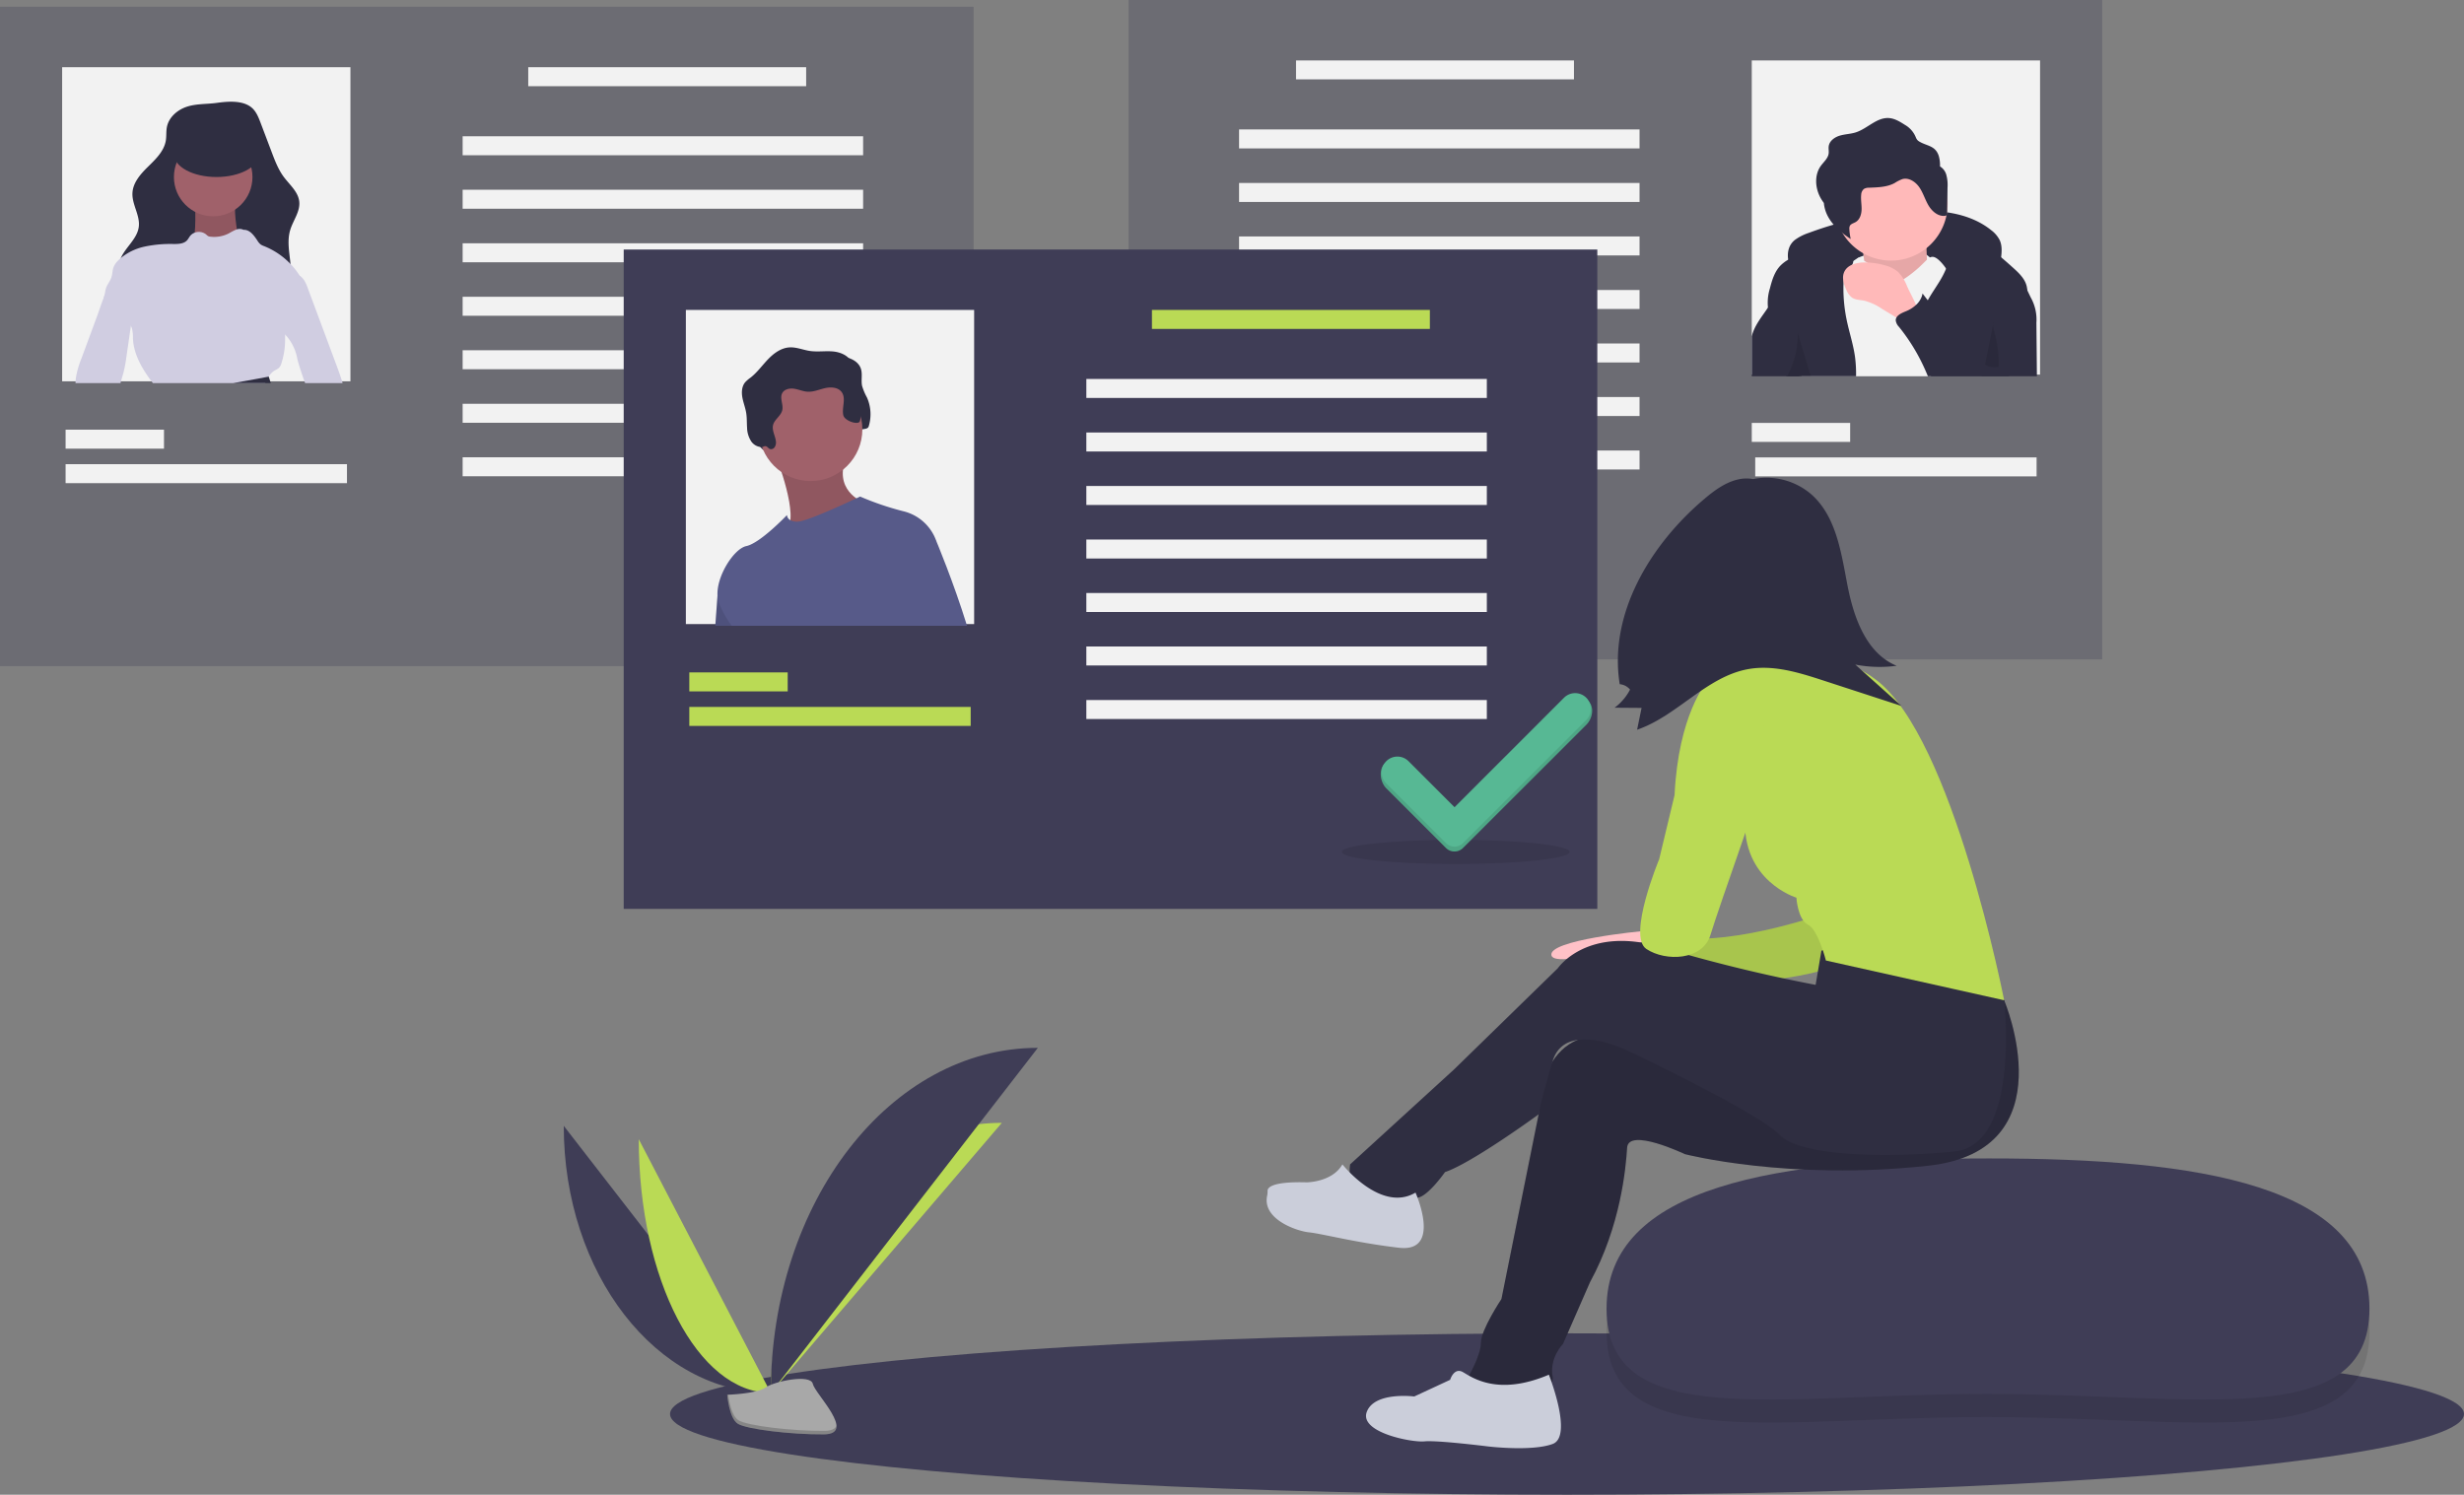<svg xmlns="http://www.w3.org/2000/svg" data-name="Layer 1" width="1200" height="728.024"><rect width="100%" height="100%" fill="#808080" stroke="none"/><ellipse cx="763.16" cy="688.72" rx="436.84" ry="39.304" fill="#3f3d56"/><path opacity=".3" fill="#3f3d56" d="M1023.796 321.149H549.638V0h474.158z"/><path fill="#f2f2f2" d="M853.133 29.425h140.398v153.008H853.133zM766.54 38.672H631.186v-9.248H766.54zM901.053 215.221h-47.92v-9.248h47.92zM991.849 232.035H854.814v-9.248h137.035zM798.487 72.301H603.443v-9.248h195.044zM798.487 98.363H603.443v-9.248h195.044zM798.487 124.424H603.443v-9.248h195.044zM798.487 150.486H603.443v-9.248h195.044zM798.487 176.548H603.443V167.3h195.044zM798.487 202.61H603.443v-9.248h195.044zM798.487 228.672H603.443v-9.248h195.044z"/><path d="M874.217 116.796a24.835 24.835 0 016.799-3.41 173.351 173.351 0 0147.9-10.427c14.243-1.01 29.68.19 40.804 9.141a14.03 14.03 0 014.14 4.822c1.4 3.02.975 6.531.522 9.829a11.106 11.106 0 01-.953 3.7c-1.497 2.85-5.183 3.849-8.384 3.507-3.201-.342-6.205-1.696-9.363-2.324a41.852 41.852 0 00-5.913-.603l-19.804-1.072c-12.315-.667-24.792-1.322-36.872 1.163a36.728 36.728 0 00-10.653 3.671c-2.76 1.55-4.617 3.772-7.177.91-4.498-5.026-6.988-14.265-1.046-18.907z" fill="#2f2e41"/><path d="M904.905 125.553s26.638-11.94 36.741 1.837c10.104 13.778-5.51 8.267-5.51 8.267l-17.453 5.511-19.289-3.674z" fill="#f2f2f2"/><path d="M906.283 116.827s3.674 17.452.919 22.045c-2.756 4.592 15.615 11.022 15.615 11.022l17.451-7.348s-4.592-28.474 0-33.985z" fill="#ffb9b9"/><path d="M906.283 116.827s3.674 17.452.919 22.045c-2.756 4.592 15.615 11.022 15.615 11.022l17.451-7.348s-4.592-28.474 0-33.985z" opacity=".1"/><path d="M948.535 99.375a27.578 27.578 0 01-27.555 27.556 26.893 26.893 0 01-4.896-.44 27.555 27.555 0 1132.451-27.116z" fill="#ffb9b9"/><path d="M965.173 183.274h-87.879l1.993-8.651 8.625-37.588 9.971-6.734.01-.01 4.682-3.169 2.329-1.572s1.378.63 2.967 1.488c.463.26.934.53 1.404.816.01-.01.01 0 .01 0a16.45 16.45 0 012.168 1.505c.127.117.236.218.345.328 1.749 1.748 6.852 11.03 15.293 6.28a12.856 12.856 0 001.235-.774 61.158 61.158 0 006.28-4.985c1.774-1.623 2.926-2.875 3.868-3.741a6.106 6.106 0 011.429-1.06 2.717 2.717 0 011.286-.31c2.758 0 6.432 5.506 6.432 5.506l.109.32.009.025 11.593 34.805z" fill="#f2f2f2"/><path d="M877.294 183.274h26.634a64.82 64.82 0 00-.48-9.214c-.815-6.146-2.816-12.064-4.077-18.134a76.289 76.289 0 01-1.605-16.176 29.55 29.55 0 01.092-2.261 10.354 10.354 0 011.454-4.91c.631-.967 1.497-1.79 2.17-2.715a6.23 6.23 0 00.613-.967v-.009a5.588 5.588 0 00.227-.513 4.151 4.151 0 00.252-1.253c.152-2.774-2.362-5.447-5.078-6.59a18.985 18.985 0 00-11.895-.48 56.623 56.623 0 00-11.182 4.574c-1.202.588-2.396 1.193-3.548 1.866a17.612 17.612 0 00-3.758 2.858c-2.858 2.951-4.11 7.062-5.12 11.039a23.337 23.337 0 00-.966 9.416c.009.1.033.21.05.31 1 5.238 5.271 9.173 7.55 13.999 2.64 5.599 2.463 12.123 1.412 18.226-.05.311-.11.622-.168.933h7.423zM985.712 149.637a208.144 208.144 0 00-7.255 33.637H940.49q-1.488-4.06-2.967-8.13a60.951 60.951 0 01-2.027-6.255 29.935 29.935 0 01-.849-7.532c0-.606.025-1.22.076-1.825a.026.026 0 000-.033 30.083 30.083 0 012.194-9.307 34.714 34.714 0 011.934-3.926c1.765-3.195 3.9-6.204 5.8-9.332a42.829 42.829 0 003.086-5.986.03.03 0 01.01-.025 21.485 21.485 0 001.74-8.365c-.06-3.707-6.331-10.172.487-9.55 9.306.84 17.302 6.196 24.59 12.3 1.943 1.63 3.843 3.32 5.7 4.985 2.876 2.589 5.91 5.414 6.777 9.188a9.797 9.797 0 01.243 1.833 25.16 25.16 0 01-1.572 8.323z" fill="#2f2e41"/><path d="M928.806 139.498a20.53 20.53 0 00-4.31-6.95 15.992 15.992 0 00-6.585-3.336 36.009 36.009 0 00-9.66-1.385c-3.89-.024-8.4 1.02-10.052 4.542-1.312 2.796-.295 6.108 1.026 8.9a8.727 8.727 0 002.723 3.68c1.678 1.133 3.847 1.097 5.836 1.476a26.917 26.917 0 018.625 3.909l6.813 4.118 11.703 7.074c-.308-.186-.198-8.212-.558-9.527-1.158-4.237-3.764-8.489-5.56-12.501z" fill="#ffb9b9"/><path d="M947.842 85.015a6.994 6.994 0 00-3.034-3.96 16.052 16.052 0 00-.64-5.225c-1.669-4.934-5.622-4.651-9.352-6.832-1.618-.946-1.518-1.783-2.36-3.337a12.385 12.385 0 00-4.773-4.87c-2.393-1.524-4.92-3.094-7.75-3.287-5.95-.406-10.51 5.19-16.197 6.986-2.506.791-5.2.824-7.719 1.572-2.52.749-5.033 2.536-5.408 5.137-.174 1.2.132 2.433-.044 3.633-.35 2.387-2.443 4.058-3.844 6.02-3.1 4.341-2.745 10.473-.267 15.195a21.358 21.358 0 001.787 2.797 17.203 17.203 0 001.887 6.388c2.479 4.723 6.744 8.252 11.199 11.184a26.432 26.432 0 01-.661-4.77 3.29 3.29 0 01.203-1.58c.496-1.036 1.807-1.312 2.807-1.88 2.07-1.177 2.882-3.78 2.942-6.161.06-2.38-.445-4.765-.196-7.133a3.898 3.898 0 011.335-2.867 4.609 4.609 0 012.515-.6c4.242-.173 8.674-.251 12.416-2.257a18.4 18.4 0 013.865-1.955c3.18-.83 6.43 1.4 8.262 4.127 1.833 2.728 2.746 5.974 4.437 8.792 1.691 2.818 4.612 5.33 7.881 4.997a1.308 1.308 0 00.977-.434 1.463 1.463 0 00.18-.832l.182-12.497a18.888 18.888 0 00-.63-6.351zM875.167 168.469q.896 7.377 1.085 14.805h-23.12v-19.429c.118-.47.244-.933.396-1.396 1.446-4.455 4.48-8.188 7.112-12.064.126-.193.26-.386.387-.58a31.564 31.564 0 002.875-5.187c.378-.891.984-5.204 1.623-5.574 2.74-1.589 4.968 5.204 5.346 6.717 1.346 5.39 2.514 10.829 3.397 16.319q.517 3.19.9 6.389zM992 183.274h-53.073c-.454-1.068-.9-2.136-1.37-3.195a93.4 93.4 0 00-12.73-20.875 5.523 5.523 0 01-1.571-3.119 2.64 2.64 0 01.345-1.404c.807-1.505 2.942-2.387 4.674-3.102a16.107 16.107 0 004.859-3.06 10.42 10.42 0 002.808-4.145 9.095 9.095 0 00.353-1.429l.74.967c.597.79 1.202 1.572 1.816 2.354 5.885 7.558 12.35 15.006 20.48 19.487a34.455 34.455 0 006.692 2.85 1.756 1.756 0 001.412 0 1.71 1.71 0 00.613-1.126c.724-3.027.976-6.146 1.505-9.214a52.483 52.483 0 015.54-15.957c1.505-2.8 6.398-13.03 9.5-6.583q1.337 2.787 2.691 5.591c.563 1.186 1.135 2.363 1.706 3.548a22.064 22.064 0 012.766 12.358q.127 13.04.244 26.054z" fill="#2f2e41"/><path d="M877.294 183.274h4.6l-2.607-8.651-3.758-12.468a40.67 40.67 0 01-.362 6.314 42.04 42.04 0 01-3.665 12.476c-.362.765-.748 1.538-1.06 2.329zM970.966 156.688c-.647 1.741-.06 3.667.44 5.457a54.982 54.982 0 012.004 15.953.58.58 0 01-.68.696c-2.12.13-4.547.144-5.985-1.419z" opacity=".1"/><path opacity=".3" fill="#3f3d56" d="M0 3.305h474.158v321.149H0z"/><path fill="#f2f2f2" d="M30.265 32.73h140.398v153.008H30.265zM257.256 32.73H392.61v9.248H257.256zM31.947 209.278h47.92v9.248h-47.92zM31.947 226.092h137.035v9.248H31.947zM225.309 66.358h195.044v9.248H225.309zM225.309 92.42h195.044v9.248H225.309zM225.309 118.482h195.044v9.248H225.309zM225.309 144.544h195.044v9.248H225.309zM225.309 170.606h195.044v9.248H225.309zM225.309 196.668h195.044v9.248H225.309zM225.309 222.73h195.044v9.248H225.309z"/><path d="M166.846 186.58h-18.251q-2.106-5.663-3.741-11.468a22.908 22.908 0 00-5.953-12.131 22.502 22.502 0 01-2.564-3.48 16.347 16.347 0 01-1.614-9.913 25.745 25.745 0 01.47-2.808c.8-3.59 2.136-7.036 3.254-10.534a3.995 3.995 0 013.262-2.698 6.47 6.47 0 013.565.411 4.427 4.427 0 01.715.37c1.992 1.203 3.026 3.657 3.858 5.902q5.713 15.335 11.417 30.67 1.11 2.975 2.22 5.968c1.092 2.926 2.177 5.851 3.102 8.836.092.294.176.58.26.874z" fill="#d0cde1"/><path d="M90.865 52.025c-4.538 1.533-8.65 5.117-9.579 9.816-.43 2.178-.166 4.442-.529 6.633-.84 5.08-4.828 8.96-8.507 12.563-3.678 3.604-7.476 7.792-7.744 12.934-.294 5.63 3.79 10.906 3.083 16.5-.821 6.5-7.686 10.71-9.383 17.038-1.133 4.225.256 8.776 2.54 12.507 4.353 7.109 11.794 11.935 19.718 14.522 7.924 2.587 16.364 3.131 24.7 3.219 10.148.106 21.168-.765 28.793-7.464a23.068 23.068 0 007.658-15.017c.725-7.759-2.514-15.776-.28-23.242 1.406-4.699 4.931-8.99 4.405-13.866-.514-4.767-4.678-8.147-7.535-11.998-2.667-3.596-4.285-7.843-5.872-12.03l-5.427-14.325c-1.066-2.816-2.238-5.778-4.616-7.626-4.45-3.46-11.608-2.78-16.813-2.067-4.828.662-9.969.335-14.612 1.903z" fill="#2f2e41"/><path d="M95.063 99.235s.531 15.937-1.062 17.53c-1.594 1.594 6.374 12.218 6.374 12.218l14.343-.531 7.437-5.843-6.375-8.5s-2.656-13.811-.531-16.998c2.125-3.187-20.186 2.124-20.186 2.124z" fill="#a0616a"/><path d="M95.063 99.235s.531 15.937-1.062 17.53c-1.594 1.594 6.374 12.218 6.374 12.218l14.343-.531 7.437-5.843-6.375-8.5s-2.656-13.811-.531-16.998c2.125-3.187-20.186 2.124-20.186 2.124z" opacity=".1"/><circle cx="103.828" cy="86.221" r="19.123" fill="#a0616a"/><path d="M113.63 186.58h15.502c.58-1.052 1.127-2.145 1.757-3.137v-.009a8.582 8.582 0 012.825-2.959 11.13 11.13 0 002.094-1.252 5.4 5.4 0 001.277-2.388 37 37 0 001.75-10.307c.024-1.177 0-2.37.066-3.548a14.915 14.915 0 01.353-2.732 21.517 21.517 0 012.296-5.196q3.152-5.738 6.322-11.475a8.02 8.02 0 00.428-3.363 8.29 8.29 0 00-1.361-4.313c-.295-.53-.614-1.06-.95-1.572a34.917 34.917 0 00-4.507-5.75 36.455 36.455 0 00-12.829-8.685 7.445 7.445 0 01-1.723-.84 7.153 7.153 0 01-1.58-1.892c-1.682-2.53-3.734-5.38-6.768-5.221a4.16 4.16 0 00-3.212-.219 4.39 4.39 0 00-.47.152 29.878 29.878 0 00-3.372 1.757 15.65 15.65 0 01-9.08 1.647 3.075 3.075 0 01-1.059-.269 5.428 5.428 0 01-.975-.79 5.606 5.606 0 00-5.574-.89 5.061 5.061 0 00-2.22 1.563c-.554.698-.941 1.538-1.555 2.194-1.589 1.698-4.212 1.765-6.532 1.757a60.37 60.37 0 00-14.35 1.32 27.28 27.28 0 00-11.3 5.465l-.008.009a21.9 21.9 0 00-1.295 1.202 9.597 9.597 0 00-2.236 3.194c-.64 1.648-.555 3.506-1.135 5.18-.64 1.874-2.06 3.404-2.632 5.287-.437 1.43-.378 3.01-1.101 4.305.034.025.059.05.092.075 3.06 2.69 5.675 6.221 8.744 8.887a17.645 17.645 0 014.439 4.96 8.194 8.194 0 01.546 1.345 20.684 20.684 0 01.454 4.893c.387 7.86 4.65 14.99 9.416 21.244.093.126.185.253.286.37z" fill="#d0cde1"/><path d="M63.75 158.727q-1.084 7.528-2.185 15.048a65.564 65.564 0 01-1.497 7.97c-.437 1.623-1 3.212-1.395 4.834H36.78a20.974 20.974 0 01.21-2.715 44.894 44.894 0 012.732-9.424q3.821-10.316 7.634-20.648c1.084-2.934 2.018-6.003 3.211-8.912.21-.538.438-1.076.681-1.597 1.27-2.791 4.792-1.648 7.399-1.227a7.025 7.025 0 012.068.588 5.336 5.336 0 011.942 1.833c2.471 3.657 1.933 8.49 1.294 12.862l-.201 1.388z" fill="#d0cde1"/><path d="M130.89 183.443c.033.118.395 1.37.991 3.136H113.63c9.046-1.555 17.26-3.144 17.26-3.144z" fill="#2f2e41"/><ellipse cx="105.421" cy="75.065" rx="20.717" ry="11.155" fill="#2f2e41"/><path fill="#3f3d56" d="M303.754 121.532h474.158v321.149H303.754z"/><ellipse cx="708.975" cy="414.938" rx="55.487" ry="5.885" opacity=".1"/><path fill="#f2f2f2" d="M334.02 150.956h140.398v153.008H334.02z"/><path d="M379.23 221.207a2.06 2.06 0 002.415-.998c1.942-3.06-1.633-7.004-.86-10.544.621-2.837 3.844-4.52 4.503-7.347.64-2.748-1.333-5.844 0-8.33 1.045-1.948 3.655-2.46 5.838-2.119 2.184.341 4.256 1.301 6.462 1.436 2.94.179 5.742-1.115 8.616-1.756 2.874-.641 6.38-.39 8.071 2.02 2.171 3.097-.031 7.408.725 11.113.6 2.941 3.063 5.377 3.116 8.38.019 1.067-2.786.207-2.637 1.264.149 1.057-1.177.126-.117 0a2.1 2.1 0 001.595-1.896c.126-.88 1.78-1.174 1.76-2.063-.044-2.083 3.723-.679 4.343-2.668a20.173 20.173 0 00-.825-14.073 28.186 28.186 0 01-2.402-5.723c-.554-2.763.317-5.728-.596-8.393-1.23-3.592-5.3-5.423-9.077-5.795-3.779-.372-7.618.294-11.375-.255-3.365-.49-6.624-1.95-10.018-1.738-4.073.253-7.618 2.878-10.44 5.824-2.824 2.947-5.22 6.336-8.426 8.86a16.524 16.524 0 00-2.701 2.326c-1.634 1.99-1.8 4.826-1.345 7.36.454 2.534 1.443 4.951 1.86 7.492.393 2.387.272 4.827.44 7.24a12.726 12.726 0 002.124 6.835 6.45 6.45 0 005.02 2.622c.679.016 1.253-.595 1.939-.436.857.2 1.23 1.014 1.991 1.362z" fill="#2f2e41"/><path d="M348.354 304.805c.614-8.415 1.076-14.704 1.076-14.704l3.968-10.458 12.737 25.162z" fill="#575a89"/><path d="M348.354 304.805c.614-8.415 1.076-14.704 1.076-14.704l3.968-10.458 12.737 25.162z" opacity=".1"/><path d="M377.87 222.063s11.877 30.231 5.039 35.99c-6.838 5.758 38.148-9.718 38.148-9.718l-1.08-3.958s-14.755-5.759-7.557-22.314c7.197-16.554-34.55 0-34.55 0z" fill="#a0616a"/><path d="M377.87 222.063s11.877 30.231 5.039 35.99c-6.838 5.758 38.148-9.718 38.148-9.718l-1.08-3.958s-14.755-5.759-7.557-22.314c7.197-16.554-34.55 0-34.55 0z" opacity=".1"/><circle cx="394.785" cy="209.107" r="25.192" fill="#a0616a"/><path d="M455.964 263.451l-.277 5.498a4333.25 4333.25 0 00-1.656 35.856h-97.657a48.419 48.419 0 01-6.213-11.122 12.003 12.003 0 01-.731-3.582c-.538-9.542 8.012-22.858 14.048-24.128 6.835-1.446 19.79-15.116 19.79-15.116a3.082 3.082 0 001.648 2.489v.009a6.698 6.698 0 003.388.74c4.22 0 22.783-8.567 28.744-11.367 1.169-.546 1.85-.874 1.85-.874a139.7 139.7 0 0021.236 7.205 22.586 22.586 0 0115.83 14.393z" fill="#575a89"/><path d="M374.91 218.688a2.06 2.06 0 002.416-.998c1.942-3.06-1.633-7.005-.859-10.545.62-2.836 3.843-4.52 4.502-7.346.64-2.748-1.333-5.844 0-8.33 1.046-1.948 3.655-2.46 5.839-2.12 2.183.342 4.256 1.302 6.462 1.436 2.94.18 5.741-1.114 8.615-1.755 2.875-.642 6.38-.39 8.071 2.02 2.172 3.096-.03 7.407.725 11.112.6 2.942 7.44 5.007 8.06 3.018a20.173 20.173 0 00-.824-14.073 28.187 28.187 0 01-2.403-5.724c-.553-2.762.317-5.727-.595-8.393-1.23-3.591-5.3-5.422-9.078-5.794-3.778-.372-7.618.294-11.375-.255-3.365-.491-6.623-1.95-10.018-1.738-4.073.253-7.617 2.878-10.44 5.824-2.824 2.947-5.22 6.336-8.426 8.86a16.524 16.524 0 00-2.701 2.326c-1.633 1.99-1.799 4.825-1.345 7.36.455 2.534 1.443 4.951 1.86 7.492.393 2.387.272 4.826.44 7.24a12.726 12.726 0 002.124 6.835 6.45 6.45 0 005.02 2.622c.68.015 1.253-.595 1.94-.436.857.199 1.23 1.013 1.99 1.362z" fill="#2f2e41"/><path d="M468.449 304.805h-28.5c-2.17-15.906-3.96-32.535-3.96-32.535l5.759-2.522 11.702-6.297s.858 2.035 2.237 5.498c2.942 7.407 8.28 21.346 12.762 35.856z" opacity=".1"/><path d="M470.962 304.805h-32.165c-4.767-17.402-9.466-36.318-9.466-36.318l12.24-8.996 14.393 3.96s8.424 20.05 14.998 41.354z" fill="#575a89"/><path fill="#bada55" d="M561.01 150.956h135.354v9.248H561.01zM335.701 327.504h47.92v9.248h-47.92zM335.701 344.319h137.035v9.248H335.701z"/><path fill="#f2f2f2" d="M529.064 184.584h195.044v9.248H529.064zM529.064 210.646h195.044v9.248H529.064zM529.064 236.708h195.044v9.248H529.064zM529.064 262.77h195.044v9.248H529.064zM529.064 288.832h195.044v9.248H529.064zM529.064 314.894h195.044v9.248H529.064zM529.064 340.956h195.044v9.248H529.064z"/><path d="M761.702 342.205l-53.318 53.317-22.41-22.41a7.66 7.66 0 00-10.833 0l-.805-1.203c-2.991 2.991-2.186 9.046.805 12.037l29.076 29.076a5.845 5.845 0 008.264.002l60.048-59.985c2.994-2.99 4.08-8.474 1.088-11.466-2.99-2.991-8.925-2.359-11.915.632z" fill="#57b894"/><path d="M761.702 342.205l-53.318 53.317-22.41-22.41a7.66 7.66 0 00-10.833 0l-.805-1.203c-2.991 2.991-2.186 9.046.805 12.037l29.076 29.076a5.845 5.845 0 008.264.002l60.048-59.985c2.994-2.99 4.08-8.474 1.088-11.466-2.99-2.991-8.925-2.359-11.915.632z" opacity=".1"/><path d="M761.702 339.841l-53.318 53.318-22.41-22.41a7.66 7.66 0 00-10.833 0 7.66 7.66 0 000 10.833l29.076 29.076a5.845 5.845 0 008.264.002l60.049-59.985a7.659 7.659 0 00.003-10.834 7.659 7.659 0 00-10.831 0z" fill="#57b894"/><path d="M1153.958 648.656c0 60.117-83.796 41.522-186.396 41.522-102.6 0-185.152 18.595-185.152-41.522s83.785-73.192 186.385-73.192 185.163 13.075 185.163 73.192z" opacity=".1"/><path d="M1153.958 637.426c0 60.117-83.796 41.522-186.396 41.522-102.6 0-185.152 18.595-185.152-41.522s83.785-73.192 186.385-73.192 185.163 13.075 185.163 73.192z" fill="#3f3d56"/><path d="M803.667 449.091l-3.797 4.41s-46.167 4.334-44.294 11.829c1.874 7.494 55.586-9.993 55.586-9.993z" fill="#ffc1c7"/><path d="M887.358 445.344s-49.34 17.487-76.196 9.993l12.49 24.982s63.706-1.874 74.948-13.116c11.242-11.242-11.242-21.86-11.242-21.86z" fill="#bada55"/><path d="M887.358 445.344s-49.34 17.487-76.196 9.993l12.49 24.982s63.706-1.874 74.948-13.116c11.242-11.242-11.242-21.86-11.242-21.86z" opacity=".1"/><circle cx="853.944" cy="278.275" r="33.101" fill="#ffc1c7"/><path d="M882.169 309.352a25.82 25.82 0 004.288 5.944 54.144 54.144 0 0015.956 11.94 543.696 543.696 0 01-56.85 8.453c2.015-7.096-.637-14.686-4.202-21.144-3.565-6.459-8.11-12.478-10.34-19.51l22.373.602c4.06.11 8.133.23 12.191.032 3.034-.149 8.088-1.966 10.92-1.297 5.985 1.415 3.05 9.67 5.664 14.98z" fill="#ffc1c7"/><path d="M957.308 464.705l18.736 22.484s31.228 73.073-36.848 80.568c-68.077 7.495-118.666-5.621-118.666-5.621s-27.48-13.116-28.105-3.123c-.624 9.993-3.123 38.098-18.112 65.578l-13.116 29.98s-6.87 6.87-4.996 16.238c1.874 9.368-41.845 12.49-41.22 0 0 0 6.245-10.618 6.245-16.863 0-6.246 9.993-21.235 9.993-21.235l18.112-89.936s-1.25-46.217 41.22-37.474c42.47 8.744 103.052-1.873 103.052-1.873l13.74-48.091z" fill="#2f2e41"/><path d="M957.308 464.705l18.736 22.484s31.228 73.073-36.848 80.568c-68.077 7.495-118.666-5.621-118.666-5.621s-27.48-13.116-28.105-3.123c-.624 9.993-3.123 38.098-18.112 65.578l-13.116 29.98s-6.87 6.87-4.996 16.238c1.874 9.368-41.845 12.49-41.22 0 0 0 6.245-10.618 6.245-16.863 0-6.246 9.993-21.235 9.993-21.235l18.112-89.936s-1.25-46.217 41.22-37.474c42.47 8.744 103.052-1.873 103.052-1.873l13.74-48.091z" opacity=".1"/><path d="M887.045 463.06s57.147-21.463 89 24.13c0 0 8.119 70.574-24.358 73.697-32.477 3.123-74.947 2.498-84.94-8.12-9.993-10.617-73.073-40.596-73.073-40.596s-31.4-16.016-37.56 4.796c-6.159 20.811-6.783 25.808-6.783 25.808s-32.477 23.733-45.593 28.105c0 0-8.744 12.49-13.74 12.49-4.997 0-35.6 6.87-32.477-16.238l50.589-46.217 50.589-49.34s14.365-21.235 51.214-9.993a761.891 761.891 0 0074.322 18.113z" fill="#2f2e41"/><path d="M754.327 669.56s11.867 29.978 1.874 33.725c-9.993 3.748-31.228 1.25-31.228 1.25s-24.982-3.123-31.228-2.499c-6.245.625-31.852-4.372-28.105-14.364 3.748-9.993 23.109-7.495 23.109-7.495l17.487-8.12s1.874-6.245 6.246-3.747 16.863 11.867 41.845 1.25zM689.373 580.873s13.116 29.354-8.119 26.855c-21.235-2.498-37.473-6.87-43.719-7.494-6.007-.601-22.995-6.403-20.39-17.961a10.28 10.28 0 00.17-2.269c0-1.552 2.108-4.596 18.971-4.128 0 0 12.491 0 17.488-8.744 0 0 18.736 23.733 35.6 13.74z" fill="#cbceda"/><path d="M831.148 331.05s44.968-28.105 82.44 0c37.474 28.105 62.456 156.14 62.456 156.14l-86.813-19.362s-3.747-14.99-8.744-17.488c-4.996-2.498-5.62-13.115-5.62-13.115s-26.857-8.12-24.983-39.347c1.874-31.228-18.736-66.828-18.736-66.828z" fill="#bada55"/><path d="M854.256 332.3h-23.108s-13.74 15.613-15.614 54.96l-7.495 31.228s-15.614 37.473-6.246 43.719c9.369 6.245 27.48 5.62 31.228-6.87 3.748-12.491 29.354-84.94 29.354-84.94z" fill="#bada55"/><path d="M847.633 235.196a33.46 33.46 0 0134.612 5.675c11.995 10.704 14.415 28.167 17.447 43.955 3.032 15.787 9.132 33.369 24.012 39.455a62.56 62.56 0 01-20.159-.586l22.486 20.15-37.879-12.346c-11.888-3.875-24.373-7.798-36.684-5.61-20.394 3.626-34.592 22.798-54.18 29.533l2.176-10.622-13.142-.1a25.74 25.74 0 007.53-8.822 7.287 7.287 0 00-5.028-2.63c-5.478-34.171 14.813-67.95 41.257-90.274 5.201-4.39 10.956-8.609 17.674-9.707 6.718-1.098 14.56 1.906 16.896 8.3" fill="#2f2e41"/><path d="M274.555 548.36c0 71.89 45.1 130.061 100.834 130.061" fill="#3f3d56"/><path d="M375.389 678.421c0-72.697 50.328-131.522 112.524-131.522M311.09 554.877c0 68.287 28.758 123.544 64.299 123.544" fill="#bada55"/><path d="M375.389 678.421c0-92.89 58.171-168.056 130.06-168.056" fill="#3f3d56"/><path d="M354.176 679.338s14.3-.44 18.61-3.51c4.309-3.068 21.996-6.732 23.065-1.81 1.07 4.921 21.49 24.478 5.346 24.608-16.145.13-37.513-2.515-41.814-5.135-4.301-2.62-5.207-14.153-5.207-14.153z" fill="#a8a8a8"/><path d="M401.485 696.913c-16.144.13-37.513-2.515-41.814-5.135-3.276-1.996-4.58-9.155-5.018-12.459l-.477.019s.906 11.533 5.207 14.153c4.301 2.62 25.67 5.265 41.814 5.135 4.66-.038 6.27-1.696 6.182-4.152-.648 1.484-2.425 2.41-5.894 2.439z" opacity=".2"/></svg>